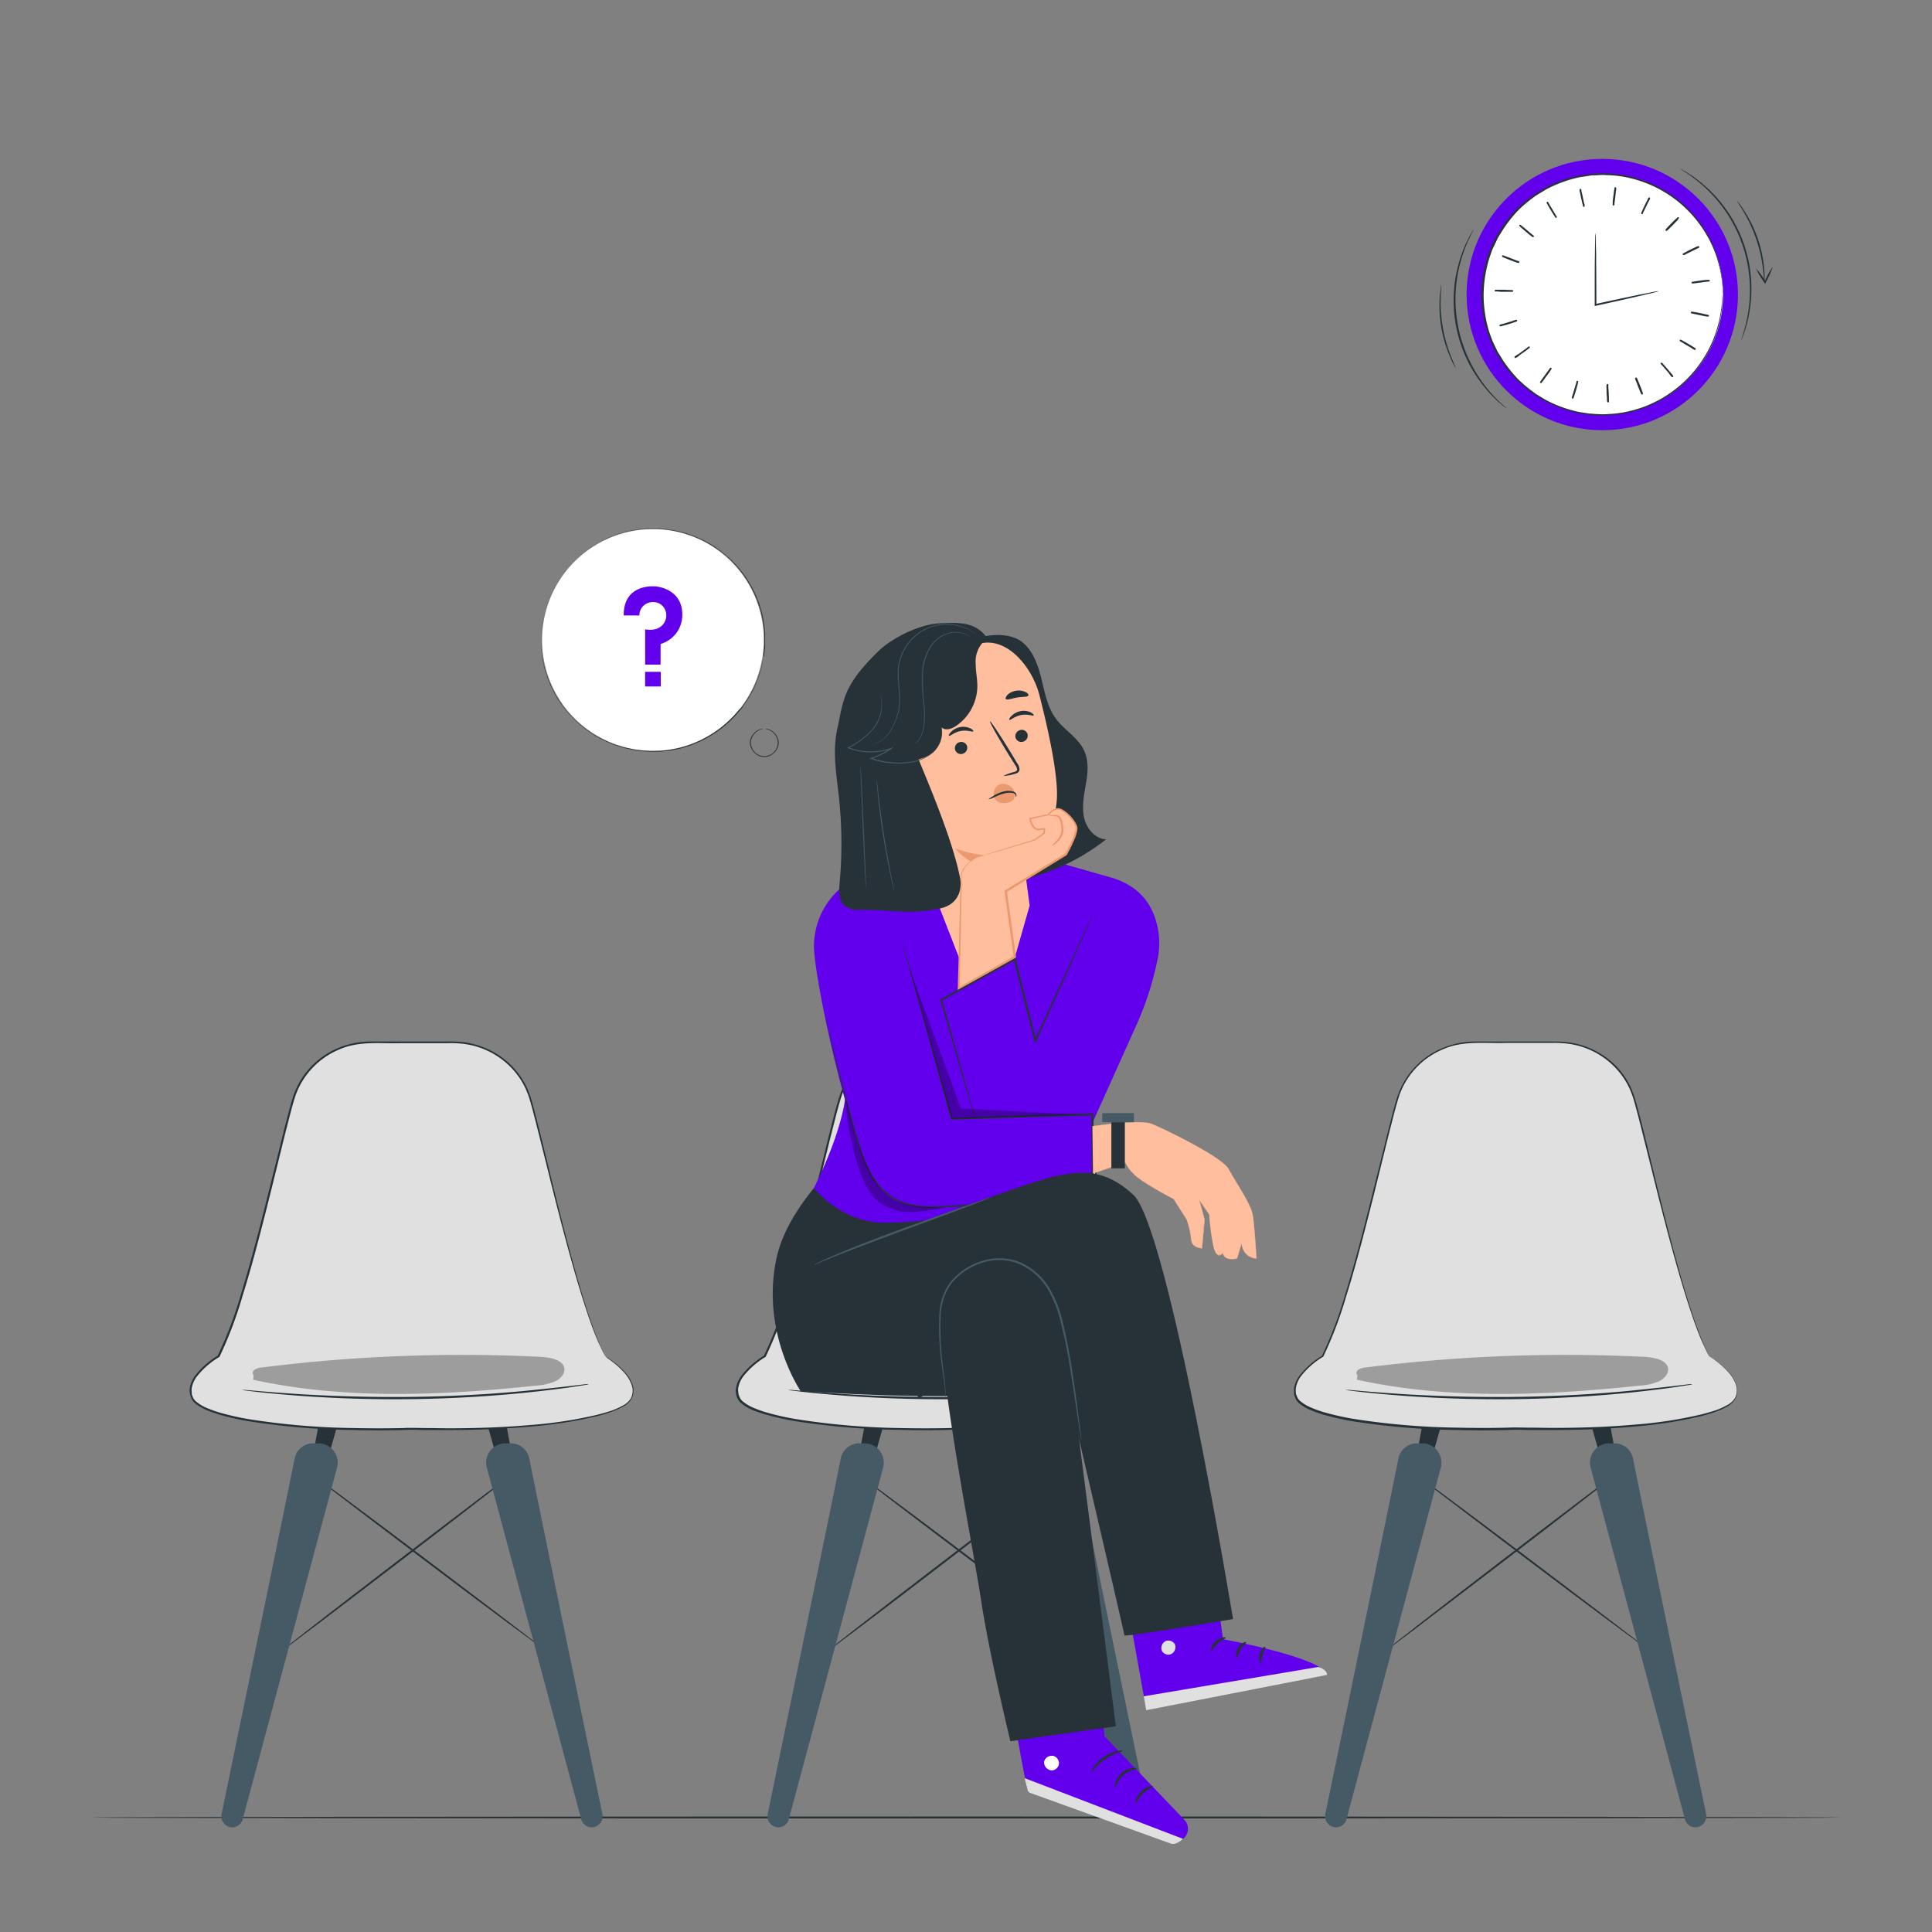 <svg xmlns="http://www.w3.org/2000/svg" viewBox="0 0 500 500"><rect x="0" y="0" width="500" height="500" fill="#808080" stroke="none"/><g id="freepik--Floor--inject-159"><path d="M476.72,470.37c0,.14-101.52.26-226.71.26s-226.73-.12-226.73-.26,101.49-.26,226.73-.26S476.72,470.22,476.72,470.37Z" style="fill:#263238"></path></g><g id="freepik--Chairs--inject-159"><path d="M140.33,426.48c-.09.12-14-10.21-31-23.06S78.57,380.06,78.65,380s14,10.2,31,23.06S140.42,426.37,140.33,426.48Z" style="fill:#263238"></path><path d="M72.34,427.68c-.09-.11,13.77-10.89,31-24.07s31.19-23.78,31.28-23.66-13.77,10.89-31,24.07S72.42,427.79,72.34,427.68Z" style="fill:#263238"></path><polygon points="82.56 368.12 80.11 381.41 83.75 381.41 87.52 368.12 82.56 368.12" style="fill:#263238"></polygon><path d="M76.24,377.52C73,393.71,60.51,454.15,57.35,469.41a2.88,2.88,0,0,0,2.75,3.51h0a2.83,2.83,0,0,0,2.72-2.13l24.39-90.91a5,5,0,0,0-4.68-6.35H81A4.88,4.88,0,0,0,76.24,377.52Z" style="fill:#455a64"></path><polygon points="130.93 368.12 133.38 381.41 129.74 381.41 125.97 368.12 130.93 368.12" style="fill:#263238"></polygon><path d="M156.66,351c-7.1-13.17-15.54-53.38-19.26-66.21-.1-.36-.21-.71-.32-1.05a20.73,20.73,0,0,0-19.76-14H95.9a20.71,20.71,0,0,0-19.75,14l-.33,1.05c-3.71,12.83-12.16,53-19.25,66.21,0,0-9.46,5.57-6.76,10.9,2.61,5.13,26.9,8.77,56.8,7.81,29.91,1,54.2-2.68,56.8-7.81C166.11,356.57,156.66,351,156.66,351Z" style="fill:#e0e0e0"></path><path d="M156.66,351a18.17,18.17,0,0,1,2.34,1.59,19.19,19.19,0,0,1,2.56,2.32,9.13,9.13,0,0,1,2.33,4.08,4.69,4.69,0,0,1-.34,2.81A5.17,5.17,0,0,1,161.3,364a18.44,18.44,0,0,1-3.12,1.39c-1.12.41-2.3.76-3.53,1.08a112.16,112.16,0,0,1-17.16,2.7c-6.44.6-13.54.91-21.21.92-1.92,0-3.87,0-5.86,0s-4-.14-6,0q-6.15.16-12.7,0a188,188,0,0,1-27.39-2.28,70.31,70.31,0,0,1-7.11-1.58A30.34,30.34,0,0,1,53.67,365a11.82,11.82,0,0,1-3.26-1.91,3.74,3.74,0,0,1-1.06-1.67c-.05-.15-.12-.31-.16-.47l-.06-.49-.05-.49c0-.17,0-.33,0-.5a7.46,7.46,0,0,1,1.51-3.56,21.49,21.49,0,0,1,5.81-5.09l-.1.1a102.1,102.1,0,0,0,6-15.8c1.69-5.49,3.24-11.11,4.73-16.82,1.56-6,3-11.9,4.47-17.74q1.09-4.38,2.16-8.7c.75-2.87,1.42-5.72,2.35-8.52a20.72,20.72,0,0,1,11.65-12.18,22,22,0,0,1,8.2-1.63h19.94a33,33,0,0,1,3.85.15,21.46,21.46,0,0,1,7.23,2.13,21.18,21.18,0,0,1,5.86,4.36,20.41,20.41,0,0,1,3.88,5.89l.61,1.62c.17.55.35,1.09.49,1.64.3,1.09.6,2.16.87,3.23,1.12,4.28,2.11,8.41,3.08,12.34,3.82,15.74,7.14,28.42,9.91,37,1.35,4.32,2.63,7.59,3.54,9.8.45,1.1.88,1.89,1.12,2.45l.39.85s-.61-1.09-1.61-3.26-2.25-5.47-3.63-9.78c-2.84-8.61-6.21-21.29-10.08-37-1-3.93-2-8.05-3.11-12.32-.27-1.07-.57-2.14-.87-3.23-.15-.55-.32-1.08-.49-1.62s-.4-1-.61-1.58a19.77,19.77,0,0,0-3.81-5.76,20.62,20.62,0,0,0-12.82-6.33,29.83,29.83,0,0,0-3.8-.14H104c-5.32.17-11-.67-16.14,1.61a20.23,20.23,0,0,0-11.36,11.89c-.9,2.74-1.59,5.62-2.33,8.48s-1.43,5.77-2.16,8.69c-1.44,5.85-2.9,11.77-4.46,17.76-1.49,5.71-3,11.34-4.74,16.84a102.46,102.46,0,0,1-6,15.88l0,.06-.06,0A21.06,21.06,0,0,0,51,356.17a6.92,6.92,0,0,0-1.42,3.31c0,.15,0,.3,0,.44l.05.44,0,.44c0,.14.1.28.15.42a3.17,3.17,0,0,0,.92,1.46,11.16,11.16,0,0,0,3.12,1.82,28.11,28.11,0,0,0,3.45,1.19,67.65,67.65,0,0,0,7.06,1.58,188,188,0,0,0,27.31,2.31q6.53.14,12.68,0c2-.11,4.08,0,6.06,0s3.93.06,5.85.06c7.66,0,14.75-.29,21.18-.86a111.94,111.94,0,0,0,17.12-2.63c1.23-.31,2.41-.65,3.52-1a18.51,18.51,0,0,0,3.09-1.37,5,5,0,0,0,2.18-2,4.46,4.46,0,0,0,.34-2.69,9,9,0,0,0-2.25-4,20.26,20.26,0,0,0-2.51-2.34c-.73-.58-1.31-1-1.7-1.25Z" style="fill:#263238"></path><path d="M137,377.52c3.22,16.19,15.73,76.63,18.88,91.89a2.88,2.88,0,0,1-2.75,3.51h0a2.83,2.83,0,0,1-2.72-2.13L126,379.88a5,5,0,0,1,4.67-6.35h1.54A4.89,4.89,0,0,1,137,377.52Z" style="fill:#455a64"></path><path d="M152.26,358.27a.66.66,0,0,1-.22.06l-.68.12-2.59.4c-2.25.34-5.51.77-9.56,1.23-8.09.92-19.31,1.81-31.73,2s-23.68-.33-31.79-1c-4.06-.32-7.34-.64-9.6-.91l-2.6-.31-.68-.1a.65.65,0,0,1-.23-.05h.24l.68,0,2.61.22c2.26.21,5.55.47,9.6.75,8.11.55,19.35,1,31.76.82s23.61-1,31.7-1.88c4.05-.41,7.32-.78,9.58-1.06l2.6-.31.68-.06A.58.58,0,0,1,152.26,358.27Z" style="fill:#263238"></path><g style="opacity:0.3"><path d="M145.92,353.65c-.77-1.92-3.88-2.4-6.43-2.52a412.63,412.63,0,0,0-71.61,2.76,4.51,4.51,0,0,0-1.93.54c-.53.35-.77,1-.31,1.45l-.11,1.19c23.6,5.19,48.68,4.11,73,1.55a15.17,15.17,0,0,0,5.32-1.21C145.38,356.61,146.49,355.06,145.92,353.65Z"></path></g><path d="M426,426.48c-.08.12-14-10.21-31-23.06S364.22,380.06,364.3,380s14,10.2,31,23.06S426.07,426.37,426,426.48Z" style="fill:#263238"></path><path d="M358,427.68c-.09-.11,13.77-10.89,30.95-24.07s31.19-23.78,31.28-23.66-13.77,10.89-31,24.07S358.08,427.79,358,427.68Z" style="fill:#263238"></path><polygon points="368.21 368.12 365.76 381.41 369.4 381.41 373.17 368.12 368.21 368.12" style="fill:#263238"></polygon><path d="M361.89,377.52c-3.23,16.19-15.73,76.63-18.89,91.89a2.88,2.88,0,0,0,2.76,3.51h0a2.83,2.83,0,0,0,2.71-2.13l24.39-90.91a5,5,0,0,0-4.68-6.35h-1.54A4.88,4.88,0,0,0,361.89,377.52Z" style="fill:#455a64"></path><polygon points="416.58 368.12 419.03 381.41 415.39 381.41 411.62 368.12 416.58 368.12" style="fill:#263238"></polygon><path d="M442.31,351c-7.1-13.17-15.54-53.38-19.26-66.21-.1-.36-.21-.71-.32-1.05a20.72,20.72,0,0,0-19.76-14H381.55a20.71,20.71,0,0,0-19.75,14c-.11.34-.22.69-.32,1.05-3.72,12.83-12.17,53-19.26,66.21,0,0-9.46,5.57-6.76,10.9,2.61,5.13,26.9,8.77,56.8,7.81,29.91,1,54.2-2.68,56.8-7.81C451.77,356.57,442.31,351,442.31,351Z" style="fill:#e0e0e0"></path><path d="M442.31,351a18.17,18.17,0,0,1,2.34,1.59,19.19,19.19,0,0,1,2.56,2.32,9,9,0,0,1,2.33,4.08,4.76,4.76,0,0,1-.33,2.81A5.25,5.25,0,0,1,447,364a18.09,18.09,0,0,1-3.12,1.39c-1.11.41-2.3.76-3.53,1.08a112.16,112.16,0,0,1-17.16,2.7c-6.43.6-13.54.91-21.21.92-1.92,0-3.87,0-5.86,0s-4-.14-6,0q-6.15.16-12.7,0a188,188,0,0,1-27.39-2.28,70.31,70.31,0,0,1-7.11-1.58,30.34,30.34,0,0,1-3.51-1.21,12,12,0,0,1-3.26-1.91,3.64,3.64,0,0,1-1.05-1.67,3.75,3.75,0,0,1-.17-.47l-.06-.49,0-.49c0-.17,0-.33,0-.5a7.46,7.46,0,0,1,1.51-3.56,21.64,21.64,0,0,1,5.81-5.09l-.1.1a102.13,102.13,0,0,0,6-15.8c1.69-5.49,3.24-11.11,4.72-16.82,1.56-6,3-11.9,4.47-17.74q1.1-4.38,2.16-8.7c.75-2.87,1.43-5.72,2.35-8.52a20.72,20.72,0,0,1,11.65-12.18,22,22,0,0,1,8.2-1.63h19.95a33.13,33.13,0,0,1,3.85.15,21.47,21.47,0,0,1,7.22,2.13,21.18,21.18,0,0,1,5.86,4.36A20.41,20.41,0,0,1,422.3,282l.61,1.62c.17.55.35,1.09.49,1.64.3,1.09.61,2.16.88,3.23,1.11,4.28,2.11,8.41,3.07,12.34,3.82,15.74,7.14,28.42,9.91,37,1.35,4.32,2.63,7.59,3.54,9.8.45,1.1.88,1.89,1.12,2.45l.39.85s-.61-1.09-1.61-3.26-2.25-5.47-3.63-9.78c-2.84-8.61-6.21-21.29-10.08-37-1-3.93-2-8.05-3.1-12.32-.28-1.07-.58-2.14-.88-3.23-.15-.55-.32-1.08-.49-1.62l-.6-1.58a20,20,0,0,0-3.82-5.76,20.56,20.56,0,0,0-12.81-6.33,29.9,29.9,0,0,0-3.8-.14H389.67c-5.32.17-11-.67-16.14,1.61a20.23,20.23,0,0,0-11.36,11.89c-.9,2.74-1.59,5.62-2.33,8.48s-1.43,5.77-2.16,8.69c-1.44,5.85-2.9,11.77-4.46,17.76-1.49,5.71-3,11.34-4.74,16.84a102.46,102.46,0,0,1-6,15.88l0,.06-.06,0a21.06,21.06,0,0,0-5.66,4.95,6.91,6.91,0,0,0-1.41,3.31c0,.15,0,.3,0,.44l0,.44.05.44c0,.14.1.28.15.42a3.17,3.17,0,0,0,.92,1.46,11.16,11.16,0,0,0,3.12,1.82,28.11,28.11,0,0,0,3.45,1.19,67.65,67.65,0,0,0,7.06,1.58,188,188,0,0,0,27.31,2.31q6.53.14,12.68,0c2.05-.11,4.08,0,6.06,0s3.93.06,5.85.06c7.66,0,14.76-.29,21.18-.86a111.94,111.94,0,0,0,17.12-2.63c1.24-.31,2.41-.65,3.52-1a18.51,18.51,0,0,0,3.09-1.37,5,5,0,0,0,2.18-2,4.55,4.55,0,0,0,.35-2.69,9,9,0,0,0-2.26-4,19.58,19.58,0,0,0-2.51-2.34c-.73-.58-1.31-1-1.7-1.25Z" style="fill:#263238"></path><path d="M422.64,377.52c3.22,16.19,15.73,76.63,18.89,91.89a2.89,2.89,0,0,1-2.76,3.51h0a2.81,2.81,0,0,1-2.71-2.13l-24.39-90.91a5,5,0,0,1,4.67-6.35h1.55A4.89,4.89,0,0,1,422.64,377.52Z" style="fill:#455a64"></path><path d="M437.91,358.27a.66.66,0,0,1-.22.06l-.67.12-2.59.4c-2.25.34-5.52.77-9.57,1.23-8.08.92-19.31,1.81-31.73,2s-23.68-.33-31.79-1c-4.06-.32-7.34-.64-9.6-.91l-2.6-.31-.68-.1c-.15,0-.23,0-.22-.05h.23l.68,0,2.61.22c2.27.21,5.55.47,9.6.75,8.12.55,19.35,1,31.76.82s23.62-1,31.71-1.88c4-.41,7.31-.78,9.57-1.06l2.6-.31.68-.06A.58.58,0,0,1,437.91,358.27Z" style="fill:#263238"></path><g style="opacity:0.3"><path d="M431.57,353.65c-.77-1.92-3.88-2.4-6.43-2.52a412.63,412.63,0,0,0-71.61,2.76,4.51,4.51,0,0,0-1.93.54c-.53.35-.77,1-.31,1.45l-.11,1.19c23.61,5.19,48.68,4.11,73,1.55a15.17,15.17,0,0,0,5.32-1.21C431,356.61,432.14,355.06,431.57,353.65Z"></path></g></g><g id="freepik--Clock--inject-159"><circle cx="414.67" cy="76.23" r="35.11" style="fill:#6200EE"></circle><circle cx="414.78" cy="76.23" r="31.15" style="fill:#fff"></circle><path d="M445.93,76.23s0-.18-.05-.51-.05-.84-.1-1.48l-.06-1.09c0-.39-.13-.83-.2-1.3a22.82,22.82,0,0,0-.65-3.21,29.63,29.63,0,0,0-3.45-8.26A31.14,31.14,0,0,0,420.5,45.81a28.16,28.16,0,0,0-3.92-.46c-.67,0-1.34-.08-2-.07l-2.05.1c-.34,0-.69,0-1,.07l-1,.16c-.69.11-1.39.19-2.09.34a32.74,32.74,0,0,0-4.12,1.21,31.94,31.94,0,0,0-4,1.77c-.65.36-1.28.77-1.92,1.15-.32.21-.66.38-1,.61l-.91.68a34,34,0,0,0-3.51,3,34.84,34.84,0,0,0-3,3.59l-.71,1-.63,1-.62,1a8.36,8.36,0,0,0-.58,1.06c-.34.72-.69,1.45-1.05,2.18s-.55,1.53-.84,2.29a33.18,33.18,0,0,0-1.59,9.76A32.81,32.81,0,0,0,385.44,86l.84,2.3,1.05,2.18a6.69,6.69,0,0,0,.58,1.05l.62,1,.62,1,.72,1a34.84,34.84,0,0,0,3,3.59,34,34,0,0,0,3.51,3l.91.68c.3.23.64.4.95.61.65.38,1.28.79,1.93,1.15a31.94,31.94,0,0,0,4,1.77,32.74,32.74,0,0,0,4.12,1.21c.7.15,1.4.23,2.09.34l1,.16c.34,0,.69,0,1,.07l2.05.1c.68,0,1.35,0,2-.07a28,28,0,0,0,3.92-.46,30.56,30.56,0,0,0,13-5.78,30.89,30.89,0,0,0,7.89-8.79,29.63,29.63,0,0,0,3.45-8.26,22.82,22.82,0,0,0,.65-3.21c.07-.47.16-.91.2-1.3l.06-1.09c.05-.64.08-1.13.1-1.48a4.93,4.93,0,0,1,.05-.5v.5c0,.35,0,.84-.06,1.48,0,.33,0,.7,0,1.1s-.12.83-.18,1.3a23.75,23.75,0,0,1-.61,3.24,29.7,29.7,0,0,1-3.41,8.34A31.26,31.26,0,0,1,420.56,107a28.38,28.38,0,0,1-4,.47c-.67,0-1.35.09-2,.08l-2.07-.1c-.35,0-.7,0-1.05-.07l-1.05-.15c-.69-.12-1.4-.2-2.11-.34a36,36,0,0,1-4.18-1.22,32.72,32.72,0,0,1-4.09-1.79c-.66-.36-1.3-.78-2-1.17-.32-.2-.66-.38-1-.61l-.92-.69a33.66,33.66,0,0,1-3.56-3,34.71,34.71,0,0,1-3.08-3.63l-.72-1-.63-1-.63-1a9.32,9.32,0,0,1-.59-1.07l-1.06-2.22c-.29-.77-.57-1.54-.86-2.32a33.81,33.81,0,0,1-1.62-9.9A33.69,33.69,0,0,1,385,66.33c.29-.78.57-1.56.86-2.33s.71-1.47,1.06-2.21a8.55,8.55,0,0,1,.59-1.07l.63-1,.63-1,.72-1A28.84,28.84,0,0,1,396.16,51l.93-.69a10.59,10.59,0,0,1,1-.61c.65-.39,1.29-.81,1.95-1.17a32.72,32.72,0,0,1,4.09-1.79,36,36,0,0,1,4.18-1.22c.71-.14,1.41-.22,2.11-.33l1.05-.16c.35,0,.7,0,1.05-.07l2.07-.1c.69,0,1.37.06,2,.08a28.38,28.38,0,0,1,4,.47,31.26,31.26,0,0,1,21.07,14.81A29.59,29.59,0,0,1,445,68.6a23.75,23.75,0,0,1,.61,3.24c.06.47.14.9.18,1.3s0,.77,0,1.1c0,.64,0,1.13.06,1.48Z" style="fill:#263238"></path><path d="M429.3,75.35a8,8,0,0,1-1.26.36l-3.47.83c-2.95.68-7,1.6-11.6,2.6l-.26.06V78c0-4.89,0-9.3.06-12.5,0-1.54.05-2.82.07-3.79a9.76,9.76,0,0,1,.08-1.39,8.69,8.69,0,0,1,.09,1.39c0,1,0,2.25.07,3.79,0,3.2.06,7.61.06,12.5v.9l-.26-.21c4.56-1,8.66-1.87,11.62-2.48l3.51-.69A7,7,0,0,1,429.3,75.35Z" style="fill:#263238"></path><path d="M450.63,88a3.37,3.37,0,0,1,.14-.51c.09-.33.28-.8.45-1.42a37.66,37.66,0,0,0,1.22-5.34A36.08,36.08,0,0,0,440.8,48.13a38.21,38.21,0,0,0-4.33-3.36c-.53-.38-1-.62-1.25-.82a2.67,2.67,0,0,1-.43-.3,2.79,2.79,0,0,1,.47.23c.3.17.76.39,1.3.75A32.42,32.42,0,0,1,441,47.9a35.46,35.46,0,0,1,11.74,32.89,33,33,0,0,1-1.36,5.35c-.2.62-.41,1.08-.53,1.4A2.16,2.16,0,0,1,450.63,88Z" style="fill:#263238"></path><path d="M456.6,72.68c-.07,0-.11-1.24-.36-3.22a37.77,37.77,0,0,0-5-14.66c-1-1.72-1.75-2.72-1.69-2.77a4.07,4.07,0,0,1,.58.66c.35.44.82,1.1,1.37,2a33.33,33.33,0,0,1,3.42,7.09,33,33,0,0,1,1.64,7.7c.09,1,.12,1.82.12,2.38A3.36,3.36,0,0,1,456.6,72.68Z" style="fill:#263238"></path><path d="M381.36,59.42a1.8,1.8,0,0,1-.21.48c-.15.31-.41.74-.68,1.33a39.27,39.27,0,0,0-2.05,5.08,36.63,36.63,0,0,0,10.05,38.06c.46.46.86.77,1.11,1a2.47,2.47,0,0,1,.37.37,2.22,2.22,0,0,1-.43-.3c-.27-.21-.68-.51-1.16-.94a32.38,32.38,0,0,1-3.86-3.94,35.44,35.44,0,0,1-6.37-34.34,33.55,33.55,0,0,1,2.19-5.06c.3-.58.58-1,.75-1.3A4.05,4.05,0,0,1,381.36,59.42Z" style="fill:#263238"></path><path d="M373,73.61c.07,0-.09,1.24-.15,3.24a38.45,38.45,0,0,0,.52,7.77,39.16,39.16,0,0,0,2.1,7.5c.73,1.86,1.3,3,1.23,3a3.28,3.28,0,0,1-.47-.74c-.27-.49-.64-1.22-1-2.14A33.16,33.16,0,0,1,373,84.7a33.79,33.79,0,0,1-.4-7.86c.07-1,.18-1.82.27-2.37A3.23,3.23,0,0,1,373,73.61Z" style="fill:#263238"></path><path d="M439.81,81.37c-1.18-.24-2.13-.45-2.13-.46s1,.18,2.14.42,2.12.44,2.12.45S441,81.61,439.81,81.37Z" style="fill:#263238"></path><path d="M439.81,81.37c0-.07.5,0,1.28.07l.64.09.17,0H442s-.22,0-.23.15a.23.23,0,0,0,.11.27s0,0,0,0l-.37-.07-1.66-.33-1.65-.35-.36-.08s-.11,0,0,0a.23.23,0,0,0,.19-.23c0-.11-.17-.24-.15-.21h.05l.17,0,.62.17c.76.21,1.22.37,1.21.44a3.16,3.16,0,0,1-1.29-.08l-.63-.11-.18,0h-.08s-.19-.1-.17-.22.08-.22.21-.22h.15l.38.06c.52.08,1.08.19,1.67.31s1.15.25,1.65.37l.37.09.14,0a.25.25,0,0,1,.12.29c0,.11-.24.18-.25.15h-.08l-.17,0L441,81.8C440.26,81.6,439.79,81.44,439.81,81.37Z" style="fill:#263238"></path><path d="M436.79,89.22c-1-.61-1.87-1.11-1.86-1.12s.85.47,1.88,1.08,1.87,1.11,1.86,1.12S437.82,89.83,436.79,89.22Z" style="fill:#263238"></path><path d="M436.79,89.22c0-.06.49.13,1.19.48l.57.3.15.07,0,0h0s-.22,0-.26.07a.22.22,0,0,0,0,.29s0,0-.05,0l-.32-.19-1.46-.84-1.45-.87-.32-.19s-.1,0,0,0a.23.23,0,0,0,.26-.15c.07-.1-.08-.28-.07-.24h0l0,0,.15.09.53.36c.65.45,1,.75,1,.81s-.49-.13-1.19-.49l-.57-.31-.16-.09,0,0,0,0s-.16-.16-.09-.26a.23.23,0,0,1,.27-.15l.14.06.34.18q.69.38,1.47.84c.52.3,1,.6,1.45.88l.32.21.11.08a.26.26,0,0,1,0,.31c-.05.1-.29.09-.29.06h0l-.05,0-.15-.09-.55-.35C437.14,89.59,436.75,89.28,436.79,89.22Z" style="fill:#263238"></path><path d="M431.37,95.66C430.6,94.74,430,94,430,94s.65.73,1.43,1.64,1.4,1.66,1.39,1.66S432.15,96.57,431.37,95.66Z" style="fill:#263238"></path><path d="M431.37,95.66c.06,0,.42.28,1,.84l.45.46.12.13,0,0h0s-.2-.1-.27,0a.22.22,0,0,0-.08.29s0,0,0,0l-.25-.29-1.1-1.27-1.09-1.29-.24-.29s-.08-.08,0,0a.23.23,0,0,0,.29-.06c.1-.07,0-.3,0-.26v0l0,0,.11.14.38.51c.47.63.74,1,.68,1.09s-.42-.28-1-.86l-.44-.47-.12-.14,0,0,0,0s-.09-.19,0-.28a.24.24,0,0,1,.31,0,.6.6,0,0,1,.11.1l.26.28c.36.38.73.81,1.12,1.27s.76.9,1.08,1.31l.24.3s0,0,.08.11,0,.29-.08.3-.3,0-.29,0l0,0,0,0-.11-.14-.41-.51C431.59,96.12,431.32,95.7,431.37,95.66Z" style="fill:#263238"></path><path d="M424.17,100c-.44-1.11-.79-2-.78-2s.38.89.82,2,.79,2,.78,2S424.61,101.11,424.17,100Z" style="fill:#263238"></path><path d="M424.17,100c.07,0,.31.4.65,1.11l.27.58.07.16,0,0h0s-.16-.17-.25-.11a.22.22,0,0,0-.17.25s0,0,0,0l-.15-.34c-.21-.52-.42-1-.63-1.57l-.61-1.57-.14-.35s0-.1,0,0a.23.23,0,0,0,.29,0c.12,0,.11-.28.1-.25V98l.06.16.2.61c.24.75.36,1.22.29,1.25s-.31-.4-.64-1.12c-.08-.2-.17-.39-.26-.59l-.07-.16V98s0-.22.09-.26.23,0,.3,0a.51.51,0,0,1,.07.14l.16.35c.21.47.43,1,.65,1.56s.43,1.09.6,1.58l.13.37s0,0,0,.13-.1.27-.16.26-.29-.11-.27-.13v0l0,0-.06-.17c-.07-.2-.14-.4-.22-.61A3.33,3.33,0,0,1,424.17,100Z" style="fill:#263238"></path><path d="M416,101.76c-.05-1.2-.09-2.17-.08-2.17s.07,1,.12,2.16.09,2.17.08,2.17S416,103,416,101.76Z" style="fill:#263238"></path><path d="M416,101.76c.07,0,.16.48.25,1.26l.07.64v.21h0s-.09-.21-.2-.18-.24.06-.24.17,0,0,0,0l0-.38c0-.56-.06-1.11-.09-1.68s0-1.13-.06-1.69V99.7s0-.1,0,0a.24.24,0,0,0,.27.14c.12,0,.19-.23.17-.2h0v.22c0,.21,0,.42,0,.64a3.26,3.26,0,0,1-.13,1.28,3.28,3.28,0,0,1-.24-1.27c0-.22,0-.43,0-.64v-.26s0-.22.17-.22.23,0,.27.15a.69.69,0,0,1,0,.15l0,.38c0,.52.08,1.09.1,1.69s.05,1.17.05,1.7v.38a.59.59,0,0,1,0,.14c0,.11-.19.22-.25.19s-.23-.2-.2-.21v-.26c0-.21,0-.42,0-.64A3.31,3.31,0,0,1,416,101.76Z" style="fill:#263238"></path><path d="M407.6,100.75c.33-1.15.61-2.08.62-2.08s-.25.94-.58,2.09-.62,2.08-.63,2.08S407.26,101.9,407.6,100.75Z" style="fill:#263238"></path><path d="M407.6,100.75c.07,0,0,.5-.18,1.27-.05.21-.09.42-.14.63l0,.17v.05s0-.23-.13-.24a.24.24,0,0,0-.28.09s0,0,0,0l.1-.36c.15-.54.3-1.07.46-1.62s.32-1.08.48-1.62l.11-.36s0-.1,0,0a.24.24,0,0,0,.2.22c.12,0,.26-.16.23-.14v0l-.06.17-.22.6c-.27.74-.46,1.19-.53,1.17s0-.51.18-1.28l.16-.62,0-.18,0,0v0s.11-.19.23-.15.21.09.21.22a.8.8,0,0,1,0,.15l-.09.38c-.12.5-.27,1.06-.44,1.63s-.34,1.13-.5,1.62l-.13.36a.45.45,0,0,1-.05.13.23.23,0,0,1-.29.1c-.11,0-.16-.25-.13-.26v-.07l.05-.18.21-.61C407.33,101.18,407.53,100.73,407.6,100.75Z" style="fill:#263238"></path><path d="M400,97.09c.69-1,1.26-1.77,1.27-1.76s-.54.81-1.24,1.79-1.26,1.76-1.27,1.76S399.33,98.07,400,97.09Z" style="fill:#263238"></path><path d="M400,97.09c.06,0-.17.48-.58,1.15-.12.18-.23.36-.34.54l-.09.15,0,0v0s.06-.23,0-.27a.23.23,0,0,0-.3,0s0,0,0,0l.22-.31,1-1.39c.34-.46.66-.91,1-1.37l.22-.3s.05-.09,0,0a.23.23,0,0,0,.13.27c.1.07.29-.06.25-.05h0l0,0-.11.13-.4.5c-.5.61-.83,1-.89.93s.17-.48.59-1.14c.12-.19.23-.37.35-.54l.1-.15,0,0,0,0s.17-.14.27-.07a.24.24,0,0,1,.12.29c-.06.12-.05.08-.07.13l-.21.33c-.28.43-.61.9-1,1.39s-.69,1-1,1.37l-.24.3-.09.11a.24.24,0,0,1-.31,0c-.1-.05-.07-.29,0-.29l0,0,0,0,.1-.15.4-.51C399.63,97.41,400,97.05,400,97.09Z" style="fill:#263238"></path><path d="M394.05,91.17l1.77-1.26s-.77.59-1.74,1.29-1.77,1.26-1.78,1.25Z" style="fill:#263238"></path><path d="M394.05,91.17c0,.06-.31.39-.92.89l-.5.41-.13.11,0,0v0s.12-.2,0-.28a.23.23,0,0,0-.28-.1l0,0,.3-.22,1.36-1,1.38-1,.31-.21s.08-.07,0,0a.24.24,0,0,0,0,.3c.07.11.3,0,.26,0h0l0,0-.15.09-.54.35c-.66.41-1.1.65-1.14.59s.31-.4.93-.89l.51-.4.14-.11,0,0h0s.2-.08.27,0,.11.21,0,.3l-.11.11-.3.24c-.42.32-.87.66-1.36,1s-1,.68-1.39,1l-.32.21-.12.07c-.1.06-.29,0-.29-.1s0-.3.05-.28l0,0,0,0,.15-.11.53-.35C393.58,91.34,394,91.11,394.05,91.17Z" style="fill:#263238"></path><path d="M390.32,83.63c1.15-.35,2.08-.62,2.08-.61s-.92.3-2.07.65-2.08.62-2.08.61S389.17,84,390.32,83.63Z" style="fill:#263238"></path><path d="M390.32,83.63c0,.07-.43.27-1.16.55l-.6.22-.17.06,0,0h0s.18-.14.13-.25-.12-.21-.23-.18,0,0,.05,0l.35-.12,1.62-.5,1.61-.48.36-.1s.1,0,0,0a.23.23,0,0,0-.07.29c0,.12.27.14.24.12h-.06l-.17,0-.62.15c-.77.18-1.25.26-1.27.19s.42-.27,1.16-.54c.21-.07.41-.15.62-.21l.17-.06h.07s.22,0,.26.11a.24.24,0,0,1-.08.3l-.14.06-.36.13c-.49.17-1,.34-1.61.52s-1.13.33-1.63.46l-.37.1-.14,0c-.11,0-.26-.13-.24-.19s.13-.28.14-.25h0l.05,0,.17-.05.63-.16C389.81,83.64,390.3,83.56,390.32,83.63Z" style="fill:#263238"></path><path d="M389.24,75.29c1.2,0,2.17.09,2.17.1s-1,0-2.17-.06l-2.17-.1S388,75.24,389.24,75.29Z" style="fill:#263238"></path><path d="M389.24,75.29a3.27,3.27,0,0,1-1.28.14h-.87s.22-.07.2-.18a.22.22,0,0,0-.15-.26s0,0,.05,0h.37l1.69,0,1.69.07.37,0s.11,0,0,0a.23.23,0,0,0-.15.26c0,.12.21.21.18.18h-.23l-.64-.07a3.38,3.38,0,0,1-1.26-.23,3.18,3.18,0,0,1,1.28-.13h.91s.21.07.2.19a.24.24,0,0,1-.17.26.43.43,0,0,1-.15,0h-.39l-1.69,0c-.6,0-1.17,0-1.69-.09l-.38,0-.14,0c-.11,0-.21-.2-.17-.26s.21-.22.22-.19h.26l.64,0A3.18,3.18,0,0,1,389.24,75.29Z" style="fill:#263238"></path><path d="M390.93,67c1.12.43,2,.79,2,.8s-.92-.33-2-.76-2-.78-2-.79S389.81,66.62,390.93,67Z" style="fill:#263238"></path><path d="M390.93,67c0,.07-.5,0-1.25-.27l-.62-.2-.16,0h0s.23,0,.24-.12a.21.21,0,0,0-.06-.28s0,0,.05,0l.35.13,1.58.59,1.57.62.35.13s.1,0,0,0a.23.23,0,0,0-.22.19c-.05.12.13.27.11.23h0l0,0-.16-.07-.58-.27c-.71-.33-1.15-.56-1.12-.63a3.42,3.42,0,0,1,1.25.29l.62.21.16.06.05,0h0s.18.13.13.25a.23.23,0,0,1-.24.18l-.15,0-.37-.12-1.59-.58-1.57-.63-.35-.16-.12-.06a.24.24,0,0,1-.08-.3c0-.11.26-.14.27-.11h0l0,0,.17.07.59.25C390.53,66.74,391,67,390.93,67Z" style="fill:#263238"></path><path d="M395.2,59.8c.92.77,1.66,1.4,1.65,1.41s-.76-.61-1.67-1.38-1.66-1.4-1.65-1.41S394.28,59,395.2,59.8Z" style="fill:#263238"></path><path d="M395.2,59.8c0,.05-.46-.21-1.09-.68-.18-.12-.35-.25-.52-.38l-.14-.1,0,0h0s.22.07.27,0a.22.22,0,0,0,0-.29s0,0,0,0l.29.24,1.3,1.07,1.29,1.1.28.24s.09.06,0,0a.23.23,0,0,0-.28.1c-.08.09,0,.3,0,.26h0l0,0-.12-.12-.47-.44c-.56-.55-.89-.91-.85-1s.46.2,1.09.68l.51.39.14.12,0,0,0,0s.13.18.05.28a.24.24,0,0,1-.29.09.4.4,0,0,1-.13-.08l-.31-.23c-.41-.32-.85-.68-1.31-1.07s-.89-.76-1.28-1.11l-.28-.26-.1-.1a.25.25,0,0,1,0-.31c.06-.09.3,0,.29,0l0,0,0,0,.13.12.48.43C394.92,59.38,395.25,59.74,395.2,59.8Z" style="fill:#263238"></path><path d="M401.6,54.34c.62,1,1.11,1.86,1.1,1.87s-.52-.82-1.14-1.85-1.11-1.86-1.1-1.87S401,53.31,401.6,54.34Z" style="fill:#263238"></path><path d="M401.6,54.34c-.07,0-.37-.35-.82-1l-.37-.53-.1-.14,0,0h0s.18.14.27.07.18-.18.12-.27,0,0,0,0l.2.32.88,1.43c.3.5.58,1,.86,1.46l.2.32s.06.09,0,0a.22.22,0,0,0-.29,0c-.11.06-.06.29-.06.25h0l0,0-.08-.15-.3-.57c-.36-.7-.56-1.15-.49-1.18s.36.34.81,1l.35.54.1.16,0,0,0,0s.06.21,0,.27a.24.24,0,0,1-.31,0,.52.52,0,0,1-.09-.12l-.21-.32q-.44-.66-.9-1.44c-.31-.51-.6-1-.85-1.46l-.19-.34a1.22,1.22,0,0,1-.06-.12.26.26,0,0,1,.12-.29c.09-.06.3.06.28.09l0,0,0,0,.09.16.31.56C401.46,53.85,401.66,54.3,401.6,54.34Z" style="fill:#263238"></path><path d="M409.41,51.24c.25,1.17.45,2.12.44,2.13s-.23-.95-.48-2.12-.45-2.13-.44-2.13S409.16,50.07,409.41,51.24Z" style="fill:#263238"></path><path d="M409.41,51.24c-.07,0-.24-.45-.45-1.2l-.18-.62,0-.17v0h0s.13.19.23.15.22-.11.21-.22,0,0,0,0l.08.36c.13.55.25,1.09.37,1.65s.23,1.11.35,1.65l.07.37s0,.1,0,0a.22.22,0,0,0-.28-.09c-.13,0-.15.25-.14.22v-.06l0-.17-.1-.63a3.34,3.34,0,0,1-.08-1.28c.07,0,.24.44.44,1.2.06.22.11.42.17.63l0,.18v.07s0,.22-.13.25-.24,0-.29-.1,0-.1,0-.15l-.1-.37c-.13-.5-.26-1.06-.39-1.65s-.23-1.15-.33-1.66l-.06-.38s0,0,0-.13.15-.25.21-.23.26.15.24.16v.08l0,.18.12.63A3.3,3.3,0,0,1,409.41,51.24Z" style="fill:#263238"></path><path d="M417.81,50.85c-.14,1.19-.27,2.16-.28,2.16s.1-1,.24-2.16.27-2.16.28-2.16S418,49.66,417.81,50.85Z" style="fill:#263238"></path><path d="M417.81,50.85a3.44,3.44,0,0,1,0-1.28l0-.64V48.7s.05.22.17.21a.22.22,0,0,0,.26-.13s0,0,0,0l0,.37c-.06.56-.13,1.11-.19,1.68s-.14,1.12-.21,1.67l-.05.38s0,.1,0,0a.22.22,0,0,0-.23-.18c-.13,0-.23.19-.2.17v-.06l0-.17c0-.2.08-.41.11-.63.15-.77.27-1.25.34-1.24a3.24,3.24,0,0,1,0,1.29c0,.22,0,.43,0,.64l0,.18V53s-.08.2-.21.19-.22-.06-.24-.19a.6.6,0,0,1,0-.15l0-.39c0-.52.1-1.09.17-1.68s.15-1.17.23-1.68l.07-.38s0,0,0-.13.22-.19.27-.15.2.22.18.23v.08l0,.18c0,.21-.06.42-.1.64C418,50.39,417.88,50.86,417.81,50.85Z" style="fill:#263238"></path><path d="M425.89,53.21c-.52,1.08-.95,1.95-1,1.95s.4-.89.92-2,.95-1.95,1-1.95S426.41,52.13,425.89,53.21Z" style="fill:#263238"></path><path d="M425.89,53.21a3.48,3.48,0,0,1,.38-1.23c.08-.2.17-.4.24-.59l.07-.16v0h0s0,.22.09.25a.21.21,0,0,0,.29,0s0,0,0,0l-.16.34c-.24.5-.48,1-.72,1.52l-.75,1.52-.16.34s0,.1,0,0a.24.24,0,0,0-.17-.24c-.11-.06-.28.11-.24.09h0l0,0,.09-.15.31-.56c.39-.68.66-1.09.72-1.06s-.09.5-.39,1.23l-.26.59-.07.16,0,.05,0,0s-.14.17-.25.11-.2-.13-.17-.25l.05-.15.15-.35c.21-.48.45-1,.71-1.54s.51-1,.76-1.52l.18-.33a.61.61,0,0,1,.07-.12c.06-.1.27-.11.31,0s.11.27.08.27v0l0,0-.08.16-.3.57C426.23,52.83,426,53.24,425.89,53.21Z" style="fill:#263238"></path><path d="M432.76,58.07c-.85.85-1.54,1.53-1.55,1.52s.67-.7,1.52-1.55,1.53-1.54,1.54-1.53S433.6,57.21,432.76,58.07Z" style="fill:#263238"></path><path d="M432.76,58.07c-.05-.06.24-.45.76-1l.42-.48.12-.13,0,0h0s-.09.2,0,.27a.22.22,0,0,0,.29.05s0,0,0,0l-.26.27c-.39.4-.77.8-1.18,1.21l-1.19,1.19-.27.26s-.07.08,0,0a.24.24,0,0,0-.08-.29c-.08-.09-.3,0-.26,0h0l0,0,.13-.12.48-.42c.59-.52,1-.83,1-.77s-.25.44-.77,1c-.15.16-.29.32-.44.47l-.12.13,0,0,0,0s-.19.11-.28,0a.24.24,0,0,1-.07-.3l.09-.12.26-.28c.35-.39.75-.8,1.17-1.23s.83-.82,1.22-1.18l.28-.26a.49.49,0,0,1,.1-.09.26.26,0,0,1,.31,0c.09.07,0,.3,0,.29l0,0,0,0-.13.13-.47.44C433.2,57.82,432.81,58.12,432.76,58.07Z" style="fill:#263238"></path><path d="M437.68,64.88c-1.08.54-1.95,1-2,1s.86-.45,1.94-1,1.95-1,1.95-.95S438.75,64.35,437.68,64.88Z" style="fill:#263238"></path><path d="M437.68,64.88c0-.06.37-.33,1.05-.73l.56-.32.15-.09,0,0h0s-.15.17-.08.26a.23.23,0,0,0,.26.15s0,0-.05,0l-.33.17-1.51.76-1.51.74-.34.16s-.09.06,0,0a.24.24,0,0,0,0-.3c0-.11-.28-.08-.25-.07h.06l.15-.07.6-.25a3.43,3.43,0,0,1,1.22-.4c0,.07-.38.34-1.06.73l-.57.31-.16.08-.05,0h0s-.22,0-.27-.07a.23.23,0,0,1,0-.31,1.08,1.08,0,0,1,.13-.08l.34-.19q.69-.37,1.5-.78c.54-.26,1.06-.51,1.53-.72l.35-.16.13,0c.11,0,.28.08.27.14s-.08.3-.1.28h0l0,0-.16.08-.59.27C438.17,64.79,437.71,65,437.68,64.88Z" style="fill:#263238"></path><path d="M440.12,72.93c-1.19.15-2.15.27-2.15.26s1-.15,2.15-.3,2.15-.28,2.15-.27S441.31,72.77,440.12,72.93Z" style="fill:#263238"></path><path d="M440.12,72.93c0-.08.47-.2,1.24-.36l.63-.12.17,0h0s-.2.11-.16.22.08.23.19.22h0l-.38,0-1.67.23-1.67.21-.38,0s-.1,0,0,0a.22.22,0,0,0,.11-.28c0-.12-.24-.17-.21-.15h.23l.64,0c.78-.05,1.27-.05,1.28,0s-.46.2-1.24.34l-.63.11-.18,0H438s-.22,0-.23-.15,0-.23.12-.28l.15,0,.38-.06c.51-.09,1.08-.17,1.67-.25s1.17-.15,1.69-.19l.38,0h.14c.11,0,.23.16.21.22s-.17.25-.19.23h-.08l-.18,0-.64.06A3.28,3.28,0,0,1,440.12,72.93Z" style="fill:#263238"></path><path d="M458.8,69A22.72,22.72,0,0,1,457,73.06l0,.1-.17.33-.2-.31a22.3,22.3,0,0,1-2.2-3.73A21.56,21.56,0,0,1,457,72.94l-.38,0,.05-.09A23,23,0,0,1,458.8,69Z" style="fill:#263238"></path></g><g id="freepik--speech-bubble--inject-159"><circle cx="168.98" cy="165.62" r="28.69" transform="translate(-52.47 82.28) rotate(-23.8)" style="fill:#fff"></circle><path d="M197.71,188.63s-.32,0-.84.19a3.79,3.79,0,0,0-1.84,1.36,3.59,3.59,0,0,0-.65,1.44,3.16,3.16,0,0,0,.18,1.78,3.44,3.44,0,0,0,6.45.1,3.16,3.16,0,0,0,.24-1.77,3.63,3.63,0,0,0-.6-1.46,3.81,3.81,0,0,0-1.8-1.41c-.52-.19-.84-.2-.83-.23h.22a1.7,1.7,0,0,1,.28,0,2.1,2.1,0,0,1,.36.09,3.88,3.88,0,0,1,2.59,2.93,3.46,3.46,0,0,1-.23,1.91,4,4,0,0,1-1.33,1.64,3.46,3.46,0,0,1-4.3-.06,4,4,0,0,1-1.28-1.69,3.37,3.37,0,0,1-.17-1.92,3.9,3.9,0,0,1,2.68-2.84,1.37,1.37,0,0,1,.37-.08l.27,0Z" style="fill:#263238"></path><path d="M197.59,170s0-.16,0-.47.07-.77.12-1.37c0-.3.06-.63.1-1s0-.78,0-1.23v-1.42a5.29,5.29,0,0,0,0-.79c0-.27-.06-.54-.09-.83a27.61,27.61,0,0,0-2-8.07,28.61,28.61,0,0,0-6-9.2l-1.09-1.11c-.39-.35-.8-.68-1.21-1l-.62-.52a5.34,5.34,0,0,0-.65-.5l-1.36-.94c-.24-.15-.46-.32-.7-.47l-.75-.41-1.51-.83c-.51-.26-1.06-.47-1.6-.71l-.82-.35-.42-.17-.43-.13a27,27,0,0,0-3.53-1c-.61-.11-1.22-.27-1.84-.35l-1.9-.2c-.32,0-.64-.07-1-.08h-1c-.65,0-1.31,0-2,0a32,32,0,0,0-4,.53l-1,.2-.5.11-.49.15-2,.6c-.65.23-1.28.52-1.93.78-.32.15-.66.26-1,.42l-.93.5a32.3,32.3,0,0,0-3.65,2.25l-1.69,1.36-.43.35-.39.38-.78.77-.79.78-.72.84-.72.86-.36.42-.32.46-1.27,1.86-1.1,2a28.42,28.42,0,0,0-2.76,17.94c.15.75.29,1.49.44,2.23l.66,2.15.17.54.21.51.43,1,.42,1,.52,1,.52,1,.26.48.3.46c.4.6.81,1.21,1.2,1.81a31.24,31.24,0,0,0,2.81,3.24l.74.76c.24.25.53.46.79.69.54.44,1.06.91,1.61,1.33l1.7,1.17.42.29.45.25.89.49a31.23,31.23,0,0,0,3.62,1.7c.62.23,1.25.4,1.87.6l.92.29c.31.09.63.14,1,.21l1.86.39c.62.1,1.25.14,1.87.21a25.05,25.05,0,0,0,3.66.14h.45l.45,0,.88-.09c.59-.06,1.18-.09,1.75-.19l1.69-.33.83-.17.81-.24,1.59-.48a6.92,6.92,0,0,0,.76-.28l.75-.31c.49-.21,1-.4,1.46-.62l1.38-.73a28.76,28.76,0,0,0,8.48-7L192,183l.65-.95.64-.92c.1-.15.21-.29.3-.45l.25-.46c.34-.61.67-1.19,1-1.75s.51-1.13.74-1.65l.34-.77a5.58,5.58,0,0,0,.28-.74c.15-.48.29-.93.43-1.35s.27-.81.36-1.17.15-.69.21-1c.13-.59.23-1,.29-1.34s.11-.46.11-.46,0,.16-.08.46-.15.76-.27,1.35c-.05.3-.12.63-.19,1s-.23.75-.35,1.17-.28.88-.43,1.37a4.31,4.31,0,0,1-.27.73l-.33.78c-.23.52-.44,1.1-.73,1.66l-1,1.77-.25.46c-.09.16-.2.3-.3.45l-.63.92c-.22.32-.43.64-.66,1s-.51.62-.77.93a28.64,28.64,0,0,1-8.5,7l-1.38.74c-.48.22-1,.41-1.48.62l-.75.31a5.08,5.08,0,0,1-.77.29l-1.59.49-.81.24-.84.17-1.71.34c-.57.1-1.16.13-1.76.2l-.89.09c-.15,0-.3,0-.45,0H170a27,27,0,0,1-3.69-.13c-.62-.07-1.26-.11-1.88-.21l-1.89-.39c-.31-.07-.63-.12-1-.21l-.93-.29c-.62-.2-1.26-.38-1.88-.61a29.49,29.49,0,0,1-3.66-1.7l-.9-.5-.45-.25-.42-.29-1.72-1.18c-.56-.42-1.08-.89-1.62-1.34a10.69,10.69,0,0,1-.81-.7l-.74-.76a31.86,31.86,0,0,1-2.84-3.27L144.39,181l-.3-.46-.27-.48-.52-1-.52-1-.44-1-.43-1-.21-.52-.17-.54c-.22-.72-.44-1.45-.67-2.18l-.45-2.24a31.08,31.08,0,0,1-.08-9.29,30.64,30.64,0,0,1,2.88-8.82l1.1-2,1.29-1.87.32-.47.37-.43.72-.86.72-.85.8-.78.79-.78.4-.39.43-.34q.85-.71,1.71-1.38a32,32,0,0,1,3.68-2.27l.94-.5c.32-.17.65-.28,1-.42.65-.26,1.29-.55,1.95-.79l2-.6.49-.16.51-.1,1-.2a30.67,30.67,0,0,1,4-.53c.67,0,1.33,0,2,0h1c.33,0,.65.06,1,.09l1.91.2c.63.09,1.24.24,1.86.36a26,26,0,0,1,3.56,1l.43.13.42.18.82.35c.54.24,1.1.45,1.62.72l1.52.84.75.41.7.48,1.37,1a4,4,0,0,1,.65.5l.63.52c.4.36.82.69,1.21,1l1.1,1.12a28.8,28.8,0,0,1,6,9.27,27.43,27.43,0,0,1,1.95,8.12c0,.29.06.57.08.84a4.23,4.23,0,0,1,0,.79c0,.51,0,1,0,1.42s0,.86,0,1.23-.08.71-.11,1c-.07.59-.12,1.05-.16,1.37S197.59,170,197.59,170Z" style="fill:#263238"></path><path d="M161.42,159.28h4.05a3.44,3.44,0,0,1,3.53-3.46,3.28,3.28,0,0,1,3.17,2.09,3.63,3.63,0,0,1-.29,3.28c-.69,1.13-2.19,2.16-4.92,1.68V172h4v-5.34a7.82,7.82,0,0,0,5.62-7.64c0-5.92-5.31-7.29-7.58-7.29C167.26,151.72,161.34,152.14,161.42,159.28Z" style="fill:#6200EE"></path><rect x="166.95" y="173.87" width="4.06" height="3.79" style="fill:#6200EE"></rect></g><g id="freepik--Character--inject-159"><path d="M281.67,426.48c-.09.12-14-10.21-31-23.06S219.9,380.06,220,380s14,10.2,31,23.06S281.75,426.37,281.67,426.48Z" style="fill:#263238"></path><path d="M213.67,427.68c-.09-.11,13.78-10.89,31-24.07s31.19-23.78,31.28-23.66S262.14,390.84,245,404,213.76,427.79,213.67,427.68Z" style="fill:#263238"></path><polygon points="223.9 368.12 221.44 381.41 225.09 381.41 228.85 368.12 223.9 368.12" style="fill:#263238"></polygon><path d="M217.57,377.52c-3.22,16.19-15.73,76.63-18.88,91.89a2.88,2.88,0,0,0,2.75,3.51h0a2.81,2.81,0,0,0,2.71-2.13l24.39-90.91a5,5,0,0,0-4.67-6.35h-1.54A4.89,4.89,0,0,0,217.57,377.52Z" style="fill:#455a64"></path><polygon points="272.26 368.12 274.72 381.41 271.07 381.41 267.31 368.12 272.26 368.12" style="fill:#263238"></polygon><path d="M298,351c-7.09-13.17-15.54-53.38-19.26-66.21-.1-.36-.21-.71-.32-1.05a20.71,20.71,0,0,0-19.75-14H237.24a20.73,20.73,0,0,0-19.76,14c-.11.34-.22.69-.32,1.05-3.72,12.83-12.16,53-19.26,66.21,0,0-9.46,5.57-6.75,10.9,2.6,5.13,26.89,8.77,56.8,7.81,29.9,1,54.19-2.68,56.8-7.81C307.45,356.57,298,351,298,351Z" style="fill:#e0e0e0"></path><path d="M298,351a17.73,17.73,0,0,1,2.35,1.59,18.58,18.58,0,0,1,2.55,2.32,9.05,9.05,0,0,1,2.34,4.08,4.77,4.77,0,0,1-.34,2.81,5.2,5.2,0,0,1-2.26,2.16,17.76,17.76,0,0,1-3.12,1.39,36.61,36.61,0,0,1-3.53,1.08,112.21,112.21,0,0,1-17.15,2.7c-6.44.6-13.55.91-21.22.92-1.91,0-3.87,0-5.85,0s-4-.14-6,0c-4.1.11-8.34.13-12.69,0a187.76,187.76,0,0,1-27.39-2.28,69.13,69.13,0,0,1-7.11-1.58A30.34,30.34,0,0,1,195,365a11.87,11.87,0,0,1-3.27-1.91,3.72,3.72,0,0,1-1.05-1.67c-.05-.15-.12-.31-.16-.47l-.06-.49-.06-.49c0-.17,0-.33.05-.5a7.44,7.44,0,0,1,1.5-3.56,21.64,21.64,0,0,1,5.81-5.09l-.09.1a103.13,103.13,0,0,0,6-15.8c1.69-5.49,3.24-11.11,4.73-16.82,1.56-6,3-11.9,4.47-17.74q1.08-4.38,2.16-8.7c.74-2.87,1.42-5.72,2.35-8.52A20.66,20.66,0,0,1,229,271.12a22,22,0,0,1,8.2-1.63h19.94a33,33,0,0,1,3.85.15,21.46,21.46,0,0,1,7.23,2.13,21.14,21.14,0,0,1,5.85,4.36A20.2,20.2,0,0,1,278,282l.62,1.62c.17.55.34,1.09.49,1.64.29,1.09.6,2.16.87,3.23,1.11,4.28,2.11,8.41,3.08,12.34,3.82,15.74,7.13,28.42,9.91,37,1.35,4.32,2.63,7.59,3.53,9.8.45,1.1.88,1.89,1.13,2.45s.38.85.38.85-.6-1.09-1.6-3.26-2.25-5.47-3.64-9.78c-2.83-8.61-6.21-21.29-10.07-37-1-3.93-2-8.05-3.11-12.32-.27-1.07-.58-2.14-.88-3.23-.14-.55-.32-1.08-.48-1.62s-.41-1-.61-1.58a19.77,19.77,0,0,0-3.81-5.76A20.62,20.62,0,0,0,261,270.11a29.83,29.83,0,0,0-3.8-.14H245.35c-5.31.17-11-.67-16.13,1.61a20.2,20.2,0,0,0-11.36,11.89c-.91,2.74-1.59,5.62-2.33,8.48s-1.44,5.77-2.16,8.69c-1.44,5.85-2.91,11.77-4.47,17.76-1.49,5.71-3,11.34-4.74,16.84a102.43,102.43,0,0,1-6,15.88l0,.06-.07,0a21.21,21.21,0,0,0-5.66,4.95,6.91,6.91,0,0,0-1.41,3.31c0,.15,0,.3,0,.44l.05.44.05.44c0,.14.1.28.14.42a3.25,3.25,0,0,0,.92,1.46,11.3,11.3,0,0,0,3.12,1.82,28.7,28.7,0,0,0,3.45,1.19,68.22,68.22,0,0,0,7.06,1.58A188.17,188.17,0,0,0,233,369.58q6.53.14,12.68,0c2-.11,4.07,0,6.06,0s3.93.06,5.84.06c7.66,0,14.76-.29,21.19-.86a112.33,112.33,0,0,0,17.12-2.63c1.23-.31,2.41-.65,3.51-1a18.16,18.16,0,0,0,3.09-1.37,5.06,5.06,0,0,0,2.19-2,4.62,4.62,0,0,0,.34-2.69,9,9,0,0,0-2.26-4,19.58,19.58,0,0,0-2.51-2.34c-.72-.58-1.3-1-1.7-1.25Z" style="fill:#263238"></path><path d="M278.32,377.52c3.23,16.19,15.73,76.63,18.89,91.89a2.88,2.88,0,0,1-2.76,3.51h0a2.83,2.83,0,0,1-2.71-2.13l-24.39-90.91a5,5,0,0,1,4.68-6.35h1.54A4.88,4.88,0,0,1,278.32,377.52Z" style="fill:#455a64"></path><path d="M293.6,358.27l-.23.06-.67.12-2.59.4c-2.25.34-5.52.77-9.56,1.23-8.09.92-19.31,1.81-31.74,2s-23.68-.33-31.79-1c-4.06-.32-7.34-.64-9.6-.91l-2.6-.31-.67-.1a.65.65,0,0,1-.23-.05h.23l.68,0,2.61.22c2.27.21,5.55.47,9.61.75,8.11.55,19.34,1,31.75.82s23.62-1,31.71-1.88c4-.41,7.32-.78,9.57-1.06l2.61-.31.67-.06A.62.62,0,0,1,293.6,358.27Z" style="fill:#263238"></path><g style="opacity:0.3"><path d="M287.26,353.65c-.78-1.92-3.89-2.4-6.44-2.52a412.47,412.47,0,0,0-71.6,2.76,4.51,4.51,0,0,0-1.94.54c-.53.35-.76,1-.3,1.45l-.11,1.19c23.6,5.19,48.67,4.11,73,1.55a15.22,15.22,0,0,0,5.32-1.21C286.71,356.61,287.82,355.06,287.26,353.65Z"></path></g><path d="M216.52,301.18s-12.93,11.61-15.62,24.68c-4,19.22,6.35,34.22,6.35,34.22,19.92,1.06,37.54,2.17,71.54,0l.58-49.9Z" style="fill:#263238"></path><path d="M248.35,275.45c-.16-.55-4.76-16.67-4.76-16.67l19-10.6L268,269.32Z" style="fill:#6200EE"></path><path d="M298.39,236.15c-1.94-4.35-5.11-7.1-10.1-8.84L273.14,223H237.88s-16.24.61-22.07,8.89L219,280.26s.88,8.53-8.36,27.19c0,0,7,9,18.33,9s50-4.91,50-4.91l3.86-21.16,11.47-25.53a80.4,80.4,0,0,0,5.36-17A20.29,20.29,0,0,0,298.39,236.15Z" style="fill:#6200EE"></path><path d="M252.32,289.38a4.32,4.32,0,0,1-.2-.56c-.13-.41-.29-1-.51-1.66-.44-1.48-1.07-3.6-1.85-6.25-1.57-5.42-3.78-13.05-6.4-22.07l-.05-.18.16-.09,19-10.62.3-.16.08.32c.15.58.31,1.2.46,1.82,1.73,6.84,3.38,13.37,4.88,19.33l-.45,0c4.34-9.43,8-17.5,10.69-23.24l3.1-6.65.85-1.76a4.06,4.06,0,0,1,.31-.6,4.48,4.48,0,0,1-.24.63l-.77,1.79-3,6.71-10.52,23.32-.29.64-.17-.68c-1.51-5.95-3.17-12.49-4.91-19.32-.16-.62-.32-1.24-.46-1.82l.38.17L243.7,259l.12-.27c2.54,9,4.68,16.69,6.21,22.12.73,2.67,1.31,4.8,1.73,6.29.18.71.33,1.26.43,1.68A3.41,3.41,0,0,1,252.32,289.38Z" style="fill:#263238"></path><path d="M217.65,229.79a19.86,19.86,0,0,0-7,15.35c.23,9.8,11.13,59.81,18.63,64,7.85,4.41,11.68,3.24,16.15,3.24s37.38-2.84,37.38-2.84l-.12-21.16-36.45,1.17-12.9-46.14Z" style="fill:#6200EE"></path><path d="M213.27,262s.06.18.15.52.23.88.4,1.53c.34,1.37.84,3.36,1.48,5.9,1.31,5.11,3.17,12.53,5.77,21.61.66,2.27,1.38,4.63,2.21,7.07a26.66,26.66,0,0,0,3.5,7.13,14.86,14.86,0,0,0,6.59,5.16,21.32,21.32,0,0,0,8.88,1.24c6.23-.24,12.78-.72,19.56-1.21l21-1.61-.24.26V309c0-7.07-.08-14-.11-20.62l.26.26-36.46,1.13h-.17l0-.17c-3.85-13.9-7-25.44-9.28-33.53-1.1-4-2-7.18-2.55-9.36q-.43-1.59-.66-2.46c-.14-.56-.2-.85-.2-.85s.1.28.27.83.4,1.39.71,2.45c.63,2.17,1.53,5.32,2.67,9.33,2.28,8.07,5.54,19.59,9.46,33.47l-.22-.16,36.46-1.2H283v.26c0,6.65.08,13.55.12,20.61v.79l-.24,0-21,1.6c-6.79.48-13.33.95-19.59,1.18a21.65,21.65,0,0,1-9.06-1.29,15.32,15.32,0,0,1-6.77-5.34,26.69,26.69,0,0,1-3.53-7.25c-.82-2.45-1.54-4.83-2.18-7.1-2.56-9.1-4.36-16.53-5.61-21.66-.6-2.56-1.07-4.55-1.4-5.92-.14-.66-.26-1.18-.34-1.55S213.27,262,213.27,262Z" style="fill:#263238"></path><g style="opacity:0.3"><path d="M232.21,310.86a11.89,11.89,0,0,1-5.27-4.61c-4.06-6-6.3-14.81-7.71-21.11l-.5-.65a80.19,80.19,0,0,0,3.61,18.21c1.09,3.09,2.47,6.25,5,8.31a13.47,13.47,0,0,0,8.38,2.66,40.32,40.32,0,0,0,8.85-1.23C242.08,312.4,236.1,312.59,232.21,310.86Z"></path></g><g style="opacity:0.3"><polygon points="235.33 250.47 248.71 286.88 280.24 288.48 246.26 289.57 235.33 250.47"></polygon></g><path d="M313.17,399.9l3.35,24.32s25.84,4.76,26.9,9.2l-46.92,8.19-6.77-37.68Z" style="fill:#6200EE"></path><path d="M301.66,424.72a2,2,0,0,0-1,2.42,1.86,1.86,0,0,0,2.39.95,2,2,0,0,0,1-2.56,1.94,1.94,0,0,0-2.6-.72" style="fill:#e0e0e0"></path><path d="M296.64,442.6,296,439l45.17-7.59s2.25.55,2.27,2.06Z" style="fill:#e0e0e0"></path><path d="M317.24,423.85c0,.23-1.1.53-2.09,1.47s-1.44,2-1.66,1.94-.12-1.43,1.11-2.54S317.25,423.63,317.24,423.85Z" style="fill:#263238"></path><path d="M322.52,425c.09.21-.84.77-1.45,1.88s-.65,2.17-.88,2.2-.6-1.25.18-2.6S322.47,424.81,322.52,425Z" style="fill:#263238"></path><path d="M326.34,430.43c-.2.08-.72-1-.35-2.36s1.35-2.05,1.48-1.87-.41,1-.7,2.08S326.56,430.37,326.34,430.43Z" style="fill:#263238"></path><path d="M315.86,418.39c-.06.23-1.17.1-2.44.41s-2.22.9-2.38.72.68-1.16,2.19-1.51S315.94,418.19,315.86,418.39Z" style="fill:#263238"></path><path d="M282.42,424l3.5,25.41L306.55,471a3.34,3.34,0,0,1-.34,4.87h0a3.3,3.3,0,0,1-3,.62c-6.64-1.86-37.29-13.19-37.29-13.19-1.19-5.15-5.38-29.24-5.38-29.24Z" style="fill:#6200EE"></path><path d="M265.17,460.18l41,15.72c-.85.72-2,1.55-3.07,1.25L266.61,464a1.07,1.07,0,0,1-.69-.77Z" style="fill:#e0e0e0"></path><path d="M272.33,454.37a2,2,0,0,1,1.73,2.07,1.93,1.93,0,0,1-2,1.73A2.13,2.13,0,0,1,270.2,456a2,2,0,0,1,2.32-1.57" style="fill:#fff"></path><path d="M288.65,462.58c.2,0,.47-1.8,2.1-3.18s3.45-1.46,3.44-1.67-.46-.22-1.22-.13a5.35,5.35,0,0,0-4.29,3.75C288.49,462.1,288.56,462.58,288.65,462.58Z" style="fill:#263238"></path><path d="M293.92,466.75c.2.06.62-1.37,1.88-2.59s2.66-1.66,2.61-1.86-1.7-.07-3.11,1.35S293.72,466.76,293.92,466.75Z" style="fill:#263238"></path><path d="M282.44,458.62c.18.11,1.38-1.84,3.65-3.37s4.5-2,4.46-2.17-2.45-.08-4.87,1.58S282.26,458.56,282.44,458.62Z" style="fill:#263238"></path><path d="M280.54,211.49c-.59-2.84,0-5.78.5-8.64s.75-5.93-.46-8.57c-1.52-3.32-5-5.24-7.22-8.16s-2.92-6.68-3.79-10.24-2.1-7.29-4.93-9.63c-3.57-3-11.6-2.31-14.92.94,2.71,20.62,1.17,42.18,8.76,61.53a55.26,55.26,0,0,0,27.77-11.5C283.35,217.09,281.13,214.33,280.54,211.49Z" style="fill:#263238"></path><path d="M241.33,230.2l-13.28-48.12a4.44,4.44,0,0,1,3.07-5.17l22.09-10.25c7.28-2.19,14,6,15.83,13.39,2.09,8.18,4.31,18.26,4.5,24.62.38,12.8-8.85,16.19-8.85,16.19l1.78,13.52-3.87,13.54-11.85,6.5Z" style="fill:#ffbe9d"></path><path d="M265.94,190.06a1.62,1.62,0,0,1-1.23,1.9,1.55,1.55,0,0,1-1.91-1.12,1.62,1.62,0,0,1,1.23-1.9A1.54,1.54,0,0,1,265.94,190.06Z" style="fill:#263238"></path><path d="M267.52,185.14c-.16.25-1.53-.42-3.25-.09s-2.81,1.42-3,1.25,0-.49.49-1a4.48,4.48,0,0,1,2.38-1.26,4.3,4.3,0,0,1,2.64.33C267.35,184.69,267.6,185,267.52,185.14Z" style="fill:#263238"></path><path d="M250.3,193.19a1.63,1.63,0,0,1-1.23,1.9,1.55,1.55,0,0,1-1.91-1.13,1.62,1.62,0,0,1,1.23-1.9A1.55,1.55,0,0,1,250.3,193.19Z" style="fill:#263238"></path><path d="M251.88,189.27c-.16.25-1.53-.42-3.25-.09s-2.81,1.43-3,1.25,0-.49.49-1a4.48,4.48,0,0,1,2.38-1.26,4.37,4.37,0,0,1,2.64.33C251.71,188.82,252,189.16,251.88,189.27Z" style="fill:#263238"></path><path d="M259.7,200.81a11.55,11.55,0,0,1,2.69-1c.43-.13.83-.3.84-.61a2.25,2.25,0,0,0-.53-1.24l-1.93-3.09c-2.7-4.41-4.74-8.07-4.56-8.18s2.51,3.38,5.21,7.79l1.87,3.12a2.59,2.59,0,0,1,.55,1.68,1.1,1.1,0,0,1-.59.77,3.52,3.52,0,0,1-.73.25A11,11,0,0,1,259.7,200.81Z" style="fill:#263238"></path><path d="M264.72,220.89a32.13,32.13,0,0,1-17.48-1.3s5.85,8.07,18.07,4.56Z" style="fill:#eb996e"></path><path d="M250.49,182.07c-.08.5-1.83.6-3.8,1.22s-3.49,1.48-3.84,1.11c-.15-.17.05-.67.62-1.24a6.5,6.5,0,0,1,2.7-1.56,6.66,6.66,0,0,1,3.12-.22C250.08,181.54,250.52,181.83,250.49,182.07Z" style="fill:#e0e0e0"></path><path d="M266.15,180c-.23.44-1.49.26-2.91.51s-2.58.76-2.93.4c-.16-.17,0-.6.41-1.07a4.17,4.17,0,0,1,2.24-1.08,4.1,4.1,0,0,1,2.47.35C266,179.39,266.24,179.76,266.15,180Z" style="fill:#263238"></path><path d="M256,165.92c-3-5.11-7.73-4.84-12.79-4.61s-12.1,3.59-15.75,7.1c-2.85,2.74-6,6.14-7.8,9.66s-2.16,7-3,10.69c-1.26,5.77-.17,11.75.46,17.62a112,112,0,0,1,.17,22.2c-.24,2.65-.42,5.8,3.2,6.72a7.5,7.5,0,0,0,2.06.19c5.37-.16,10.74.84,16.65.3l3.61-.59c4.58-.73,6.41-4.23,5.62-8.17-2.38-11.91-11-30.71-12.24-34.39C236.18,192.64,230.05,166.42,256,165.92Z" style="fill:#263238"></path><path d="M254.31,166.31a7.41,7.41,0,0,0-1.8,5.57c0,2,.48,4,.42,6A12.57,12.57,0,0,1,247.22,188c-1.08.69-2.65,1.15-3.53.22a7,7,0,0,1-3.13,7.2c-1.73,1-3.82,1.25-5.7,2s-3.7,2.41-3.49,4.42l-3-13.73,1.94-12.88,10.84-9Z" style="fill:#263238"></path><path d="M236.73,192.55a8.14,8.14,0,0,0,1-1.11,8.5,8.5,0,0,0,1.33-3.79,29.62,29.62,0,0,0-.11-6,49.17,49.17,0,0,1-.32-7.44,14.14,14.14,0,0,1,2.22-7.07,8.31,8.31,0,0,1,2.32-2.3,7.94,7.94,0,0,1,2.62-1.1,6.51,6.51,0,0,1,4.05.3,5.21,5.21,0,0,1,.58.29,2.92,2.92,0,0,1,.39.26,2,2,0,0,1,.3.25,8,8,0,0,0-1.31-.71,6.52,6.52,0,0,0-4-.23,8,8,0,0,0-4.79,3.37,14,14,0,0,0-2.16,7,50.31,50.31,0,0,0,.3,7.4,28.31,28.31,0,0,1,.06,6.08,8.4,8.4,0,0,1-1.43,3.83A4.47,4.47,0,0,1,236.73,192.55Z" style="fill:#455a64"></path><path d="M226.05,192.54a6.81,6.81,0,0,0,1.76-.74,9.69,9.69,0,0,0,3.29-4,18.48,18.48,0,0,0,1.26-3.38,14.3,14.3,0,0,0,.35-4.1c-.06-1.46-.24-3-.32-4.59a22.22,22.22,0,0,1,0-2.45,13.6,13.6,0,0,1,.42-2.5,13,13,0,0,1,5.66-7.52,12.25,12.25,0,0,1,7.53-1.73,12.6,12.6,0,0,1,5,1.51,9.16,9.16,0,0,1,1.6,1.08l-.11-.06-.31-.21a5.92,5.92,0,0,0-.51-.32c-.21-.12-.44-.27-.72-.41a13,13,0,0,0-5-1.42,12.19,12.19,0,0,0-7.4,1.75,12.78,12.78,0,0,0-5.55,7.4,13,13,0,0,0-.41,2.44c-.05.82,0,1.63,0,2.42.08,1.59.26,3.13.31,4.6a14,14,0,0,1-.38,4.16,17.83,17.83,0,0,1-1.3,3.41,9.59,9.59,0,0,1-3.39,4,5.34,5.34,0,0,1-1.32.56l-.36.08C226.09,192.54,226.05,192.55,226.05,192.54Z" style="fill:#455a64"></path><path d="M243.69,188.19a1.13,1.13,0,0,1,0,.12c0,.09,0,.21,0,.35s0,.35,0,.57,0,.49,0,.79a7.83,7.83,0,0,1-.48,2.1,6.77,6.77,0,0,1-1.55,2.43,11.31,11.31,0,0,1-6.9,2.93,21.76,21.76,0,0,1-4.57,0,18.1,18.1,0,0,1-4.83-1.1l-.31-.13.32-.1a17.77,17.77,0,0,0,5-2.45l.08-.05.11.21a16.78,16.78,0,0,1-11.11-.21l-.24-.09.23-.11a20.9,20.9,0,0,0,5.89-4.27,10.49,10.49,0,0,0,2.63-5,10.63,10.63,0,0,0,0-3.71l-.23-1c0-.1,0-.19-.06-.25s0-.09,0-.09l0,.08.07.25c.07.23.15.55.27,1a9.54,9.54,0,0,1-2.54,8.82,20.51,20.51,0,0,1-5.92,4.34v-.2a16.63,16.63,0,0,0,11,.19l.78-.26-.67.47-.08.06a18,18,0,0,1-5,2.48v-.22a17.88,17.88,0,0,0,4.77,1.09,20.59,20.59,0,0,0,4.51,0,11.21,11.21,0,0,0,6.82-2.83,6.82,6.82,0,0,0,1.55-2.36,8.49,8.49,0,0,0,.51-2.07c0-.29,0-.55.05-.78a5.39,5.39,0,0,0,0-.57v-.35A1.09,1.09,0,0,0,243.69,188.19Z" style="fill:#455a64"></path><path d="M224.12,230.2c-.07,0-.44-7.21-.84-16.11s-.66-16.12-.59-16.12.44,7.21.83,16.11S224.19,230.19,224.12,230.2Z" style="fill:#455a64"></path><path d="M231.47,230.79a1.32,1.32,0,0,1-.09-.29c-.06-.22-.13-.5-.21-.85-.19-.73-.43-1.8-.71-3.12-.58-2.65-1.29-6.33-1.93-10.41s-1.09-7.8-1.35-10.49c-.14-1.35-.23-2.44-.29-3.19,0-.36,0-.65,0-.87a1.82,1.82,0,0,1,0-.31,1,1,0,0,1,0,.3c0,.22.06.51.11.87.08.78.21,1.86.36,3.18.3,2.69.78,6.4,1.42,10.48s1.32,7.75,1.85,10.4c.27,1.31.48,2.37.64,3.14.07.35.12.64.16.86A1.31,1.31,0,0,1,231.47,230.79Z" style="fill:#455a64"></path><path d="M261.63,203.61a2.52,2.52,0,0,0-.94-.47h.06a2.43,2.43,0,0,0-2.76.34,2.54,2.54,0,0,0-.76,1.54,2.62,2.62,0,0,0,.29,1.78,2.37,2.37,0,0,0,1.43.95,4.3,4.3,0,0,0,1.75,0,2.58,2.58,0,0,0,1.48-.71,2,2,0,0,0,.45-1.24A2.71,2.71,0,0,0,261.63,203.61Z" style="fill:#eb996e"></path><path d="M262.87,206.24s0-.13,0-.31a.89.89,0,0,0-.41-.6,3,3,0,0,0-1.19-.17,5,5,0,0,0-1.53.23,12.52,12.52,0,0,0-2.69,1.07c-.7.31-1.17.41-1.19.35s.39-.29,1-.68a9.2,9.2,0,0,1,2.73-1.25c.29-.07.54-.13.85-.18a5.75,5.75,0,0,1,.82,0,2.81,2.81,0,0,1,1.39.35,1,1,0,0,1,.4.91C263,206.19,262.89,206.26,262.87,206.24Z" style="fill:#263238"></path><path d="M282.72,291.44s12.25-1.8,15.27-.62,18.28,8.55,20,11.74,5.7,8.89,6.21,11.74,1,11.4,1,11.4a4,4,0,0,1-3.86-3.85l-1.17,3.85s-3.19.84-3.69-1.34c0,0-1.85,2.35-2.68-3a56.56,56.56,0,0,1-.84-7l-2.52-3.69,1.34,4.93-.67,7.48s-2.68,0-2.85-2.35a23.1,23.1,0,0,0-1.17-5.13l-3.36-5.27s-8.48-4.42-10.38-6.54a10.23,10.23,0,0,1-2.11-2.88l-8.37,2.79Z" style="fill:#ffbe9d"></path><path d="M318.81,325.89a3,3,0,0,1-1.58-.37,1.71,1.71,0,0,1-.8-1.1,1.24,1.24,0,0,1-1.11.45c-.72-.19-1.25-1.37-1.59-3.52a59.26,59.26,0,0,1-.84-7l-2.43-3.56,1.31,4.78h0l-.68,7.51h0s-2.71,0-2.88-2.37a22.7,22.7,0,0,0-1.17-5.13l-3.35-5.26c-.26-.14-8.52-4.46-10.37-6.54a11.18,11.18,0,0,1-2.12-2.86l-8.37,2.79v0l-.11-12.22h0c.12,0,12.29-1.78,15.28-.62,1.53.6,6.14,2.76,10.48,5.12,3.83,2.08,8.59,4.92,9.49,6.64.53,1,1.29,2.25,2.1,3.58,1.76,2.91,3.76,6.2,4.11,8.17.5,2.82,1,11.32,1,11.4v0h0a4.26,4.26,0,0,1-1.75-.48A4.18,4.18,0,0,1,321.3,322l-1.15,3.77h0A6,6,0,0,1,318.81,325.89Zm-2.36-1.58v.05a1.75,1.75,0,0,0,.8,1.12,4.35,4.35,0,0,0,2.85.2l1.2-3.95,0,.11a4,4,0,0,0,3.81,3.84c0-.53-.53-8.64-1-11.38-.34-1.95-2.34-5.24-4.11-8.15-.8-1.32-1.57-2.58-2.09-3.58s-2.54-2.86-9.47-6.62c-4.34-2.35-8.95-4.52-10.48-5.11-2.92-1.14-14.65.54-15.23.62l.11,12.15,8.35-2.79v0a10.86,10.86,0,0,0,2.11,2.86c1.87,2.1,10.29,6.5,10.37,6.54h0l3.36,5.26a23.72,23.72,0,0,1,1.18,5.15c.15,2.18,2.54,2.32,2.8,2.33l.67-7.46-1.38-5.07,2.6,3.82h0a57.51,57.51,0,0,0,.84,7c.41,2.65,1.08,3.36,1.56,3.49l.18,0a1.36,1.36,0,0,0,.9-.5Z" style="fill:#eb996e"></path><rect x="287.62" y="290.42" width="3.49" height="11.95" style="fill:#263238"></rect><rect x="285.25" y="288.07" width="8.22" height="2.35" style="fill:#455a64"></rect><path d="M252.81,221.93s-4,1.93-4,5.09-.67,28.79-.67,28.79l14.45-8.12-2.35-17,15.63-9.58s3-5.33,2.71-7-3.38-4.92-4.9-4.75a3.51,3.51,0,0,0-2.35,1.51l-4.71,1s.34,3,2.36,2.86l1.34-.17-.17,1.17-2.35,1.69Z" style="fill:#ffbe9d"></path><path d="M252.81,221.93l.25-.1.75-.25,2.92-.93,11-3.41-.05,0,2.35-1.69-.07.12c.05-.36.1-.77.16-1.18l.2.21-1.3.17a1.89,1.89,0,0,1-1.4-.41,4.25,4.25,0,0,1-1.22-2.61l0-.18.19,0,4.71-1-.14.1a3.82,3.82,0,0,1,1.62-1.38,2.61,2.61,0,0,1,1.1-.24,2.46,2.46,0,0,1,1.08.35,9.78,9.78,0,0,1,3.15,3.06,5.77,5.77,0,0,1,.55,1,2.18,2.18,0,0,1,.16,1.21,9.82,9.82,0,0,1-.66,2.24,37.65,37.65,0,0,1-2.07,4.24l0,.05,0,0-15.63,9.59.12-.26c.08.54.16,1.12.24,1.7.73,5.28,1.44,10.41,2.11,15.31l0,.17-.15.09L248.23,256l-.36.2v-.4c.29-10.62.53-19.5.69-25.77,0-.78.05-1.52.07-2.22a7.4,7.4,0,0,1,.21-2,6,6,0,0,1,1.8-2.52,8,8,0,0,1,2.16-1.4s0,0-.14.1l-.41.25a10.22,10.22,0,0,0-1.52,1.16,5.86,5.86,0,0,0-1.69,2.48,7.11,7.11,0,0,0-.17,1.9c0,.7,0,1.44,0,2.22-.12,6.27-.29,15.16-.5,25.78l-.34-.21,14.44-8.15-.13.26c-.68-4.9-1.39-10-2.13-15.31-.08-.58-.16-1.16-.23-1.7l0-.17.14-.09,15.64-9.57-.09.09a37.38,37.38,0,0,0,2.05-4.17,8.91,8.91,0,0,0,.63-2.11,2.78,2.78,0,0,0-.62-1.92,9.64,9.64,0,0,0-3-2.92,2,2,0,0,0-.88-.29,2.08,2.08,0,0,0-.9.19,3.59,3.59,0,0,0-1.44,1.2l-.05.08-.08,0-4.71,1,.16-.22a3.83,3.83,0,0,0,1.06,2.36,1.48,1.48,0,0,0,1.11.32l1.3-.15.24,0,0,.23c-.06.42-.12.82-.17,1.18v.08l-.06,0-2.36,1.67,0,0h0l-11,3.27-3,.85-.76.21Z" style="fill:#eb996e"></path><path d="M272.22,218.92c-.05-.06.43-.49,1.13-1.24a6.09,6.09,0,0,0,1-1.44,3.79,3.79,0,0,0,.3-2.05,10.38,10.38,0,0,0-.4-2.12,1.22,1.22,0,0,0-1.22-.81,5.77,5.77,0,0,1-1.25-.13c-.3-.1-.41-.24-.4-.26s.17,0,.44.06a11.68,11.68,0,0,0,1.22,0,2,2,0,0,1,.92.17,1.63,1.63,0,0,1,.74.83,9,9,0,0,1,.47,2.26,4.06,4.06,0,0,1-.39,2.31,5.44,5.44,0,0,1-1.18,1.48A4.06,4.06,0,0,1,272.22,218.92Z" style="fill:#eb996e"></path><path d="M272.52,335c-6.07-8-18.94-8.7-25.54-1.09a13.83,13.83,0,0,0-3.44,9.39c0,15.8,8.52,58.49,10.39,71,2,13.4,7.56,36.33,7.56,36.33l27.29-3.87s-10.24-80.22-11.51-89.62-3.22-17.47-3.22-17.47Z" style="fill:#263238"></path><path d="M227.26,320.58c.84-.56,39-14.76,45.68-16.15s12.89-2.15,20.37,4.79c9.14,8.46,25.8,109.79,25.8,109.79S291,423.78,291,423.22s-19.26-83-19.26-83L237.87,361.9l-18.85-28Z" style="fill:#263238"></path><path d="M279.84,372.6a1,1,0,0,1-.07-.25c0-.2-.08-.45-.14-.76-.11-.71-.27-1.68-.47-2.92-.39-2.58-.93-6.24-1.61-10.75S276,348,274.5,342.11A29.57,29.57,0,0,0,271,333.4a16.16,16.16,0,0,0-7.53-6.41,14.14,14.14,0,0,0-9.83,0,16.48,16.48,0,0,0-7.55,5.35,14.9,14.9,0,0,0-2.61,8c-.17,2.67-.06,5.2,0,7.48.28,4.56.93,8.24,1.12,10.8.11,1.28.16,2.28.18,2.95v.77a1.1,1.1,0,0,1,0,.27,1.1,1.1,0,0,1,0-.27c0-.21,0-.46-.06-.77-.05-.67-.13-1.67-.27-2.94-.25-2.55-1-6.2-1.29-10.8a74.37,74.37,0,0,1-.07-7.53,15.25,15.25,0,0,1,2.66-8.21,16.81,16.81,0,0,1,7.76-5.54,14.64,14.64,0,0,1,10.19,0,16.7,16.7,0,0,1,7.77,6.63A29.82,29.82,0,0,1,275,342c1.45,5.91,2.29,11.32,2.95,15.86s1.09,8.19,1.44,10.78c.16,1.24.29,2.22.38,2.93,0,.31.06.57.08.77A1,1,0,0,1,279.84,372.6Z" style="fill:#455a64"></path><path d="M256.27,309.91a1.93,1.93,0,0,1-.44.22l-1.32.54c-1.14.47-2.81,1.11-4.88,1.9-4.12,1.57-9.86,3.67-16.18,6s-12,4.47-16.14,6.11l-4.85,1.95-1.32.53a1.87,1.87,0,0,1-.48.15s.14-.1.43-.25l1.29-.61c1.12-.53,2.75-1.26,4.79-2.11,4.07-1.73,9.76-3.94,16.1-6.26s12.08-4.36,16.24-5.85l4.93-1.74,1.35-.45A1.5,1.5,0,0,1,256.27,309.91Z" style="fill:#455a64"></path></g></svg>